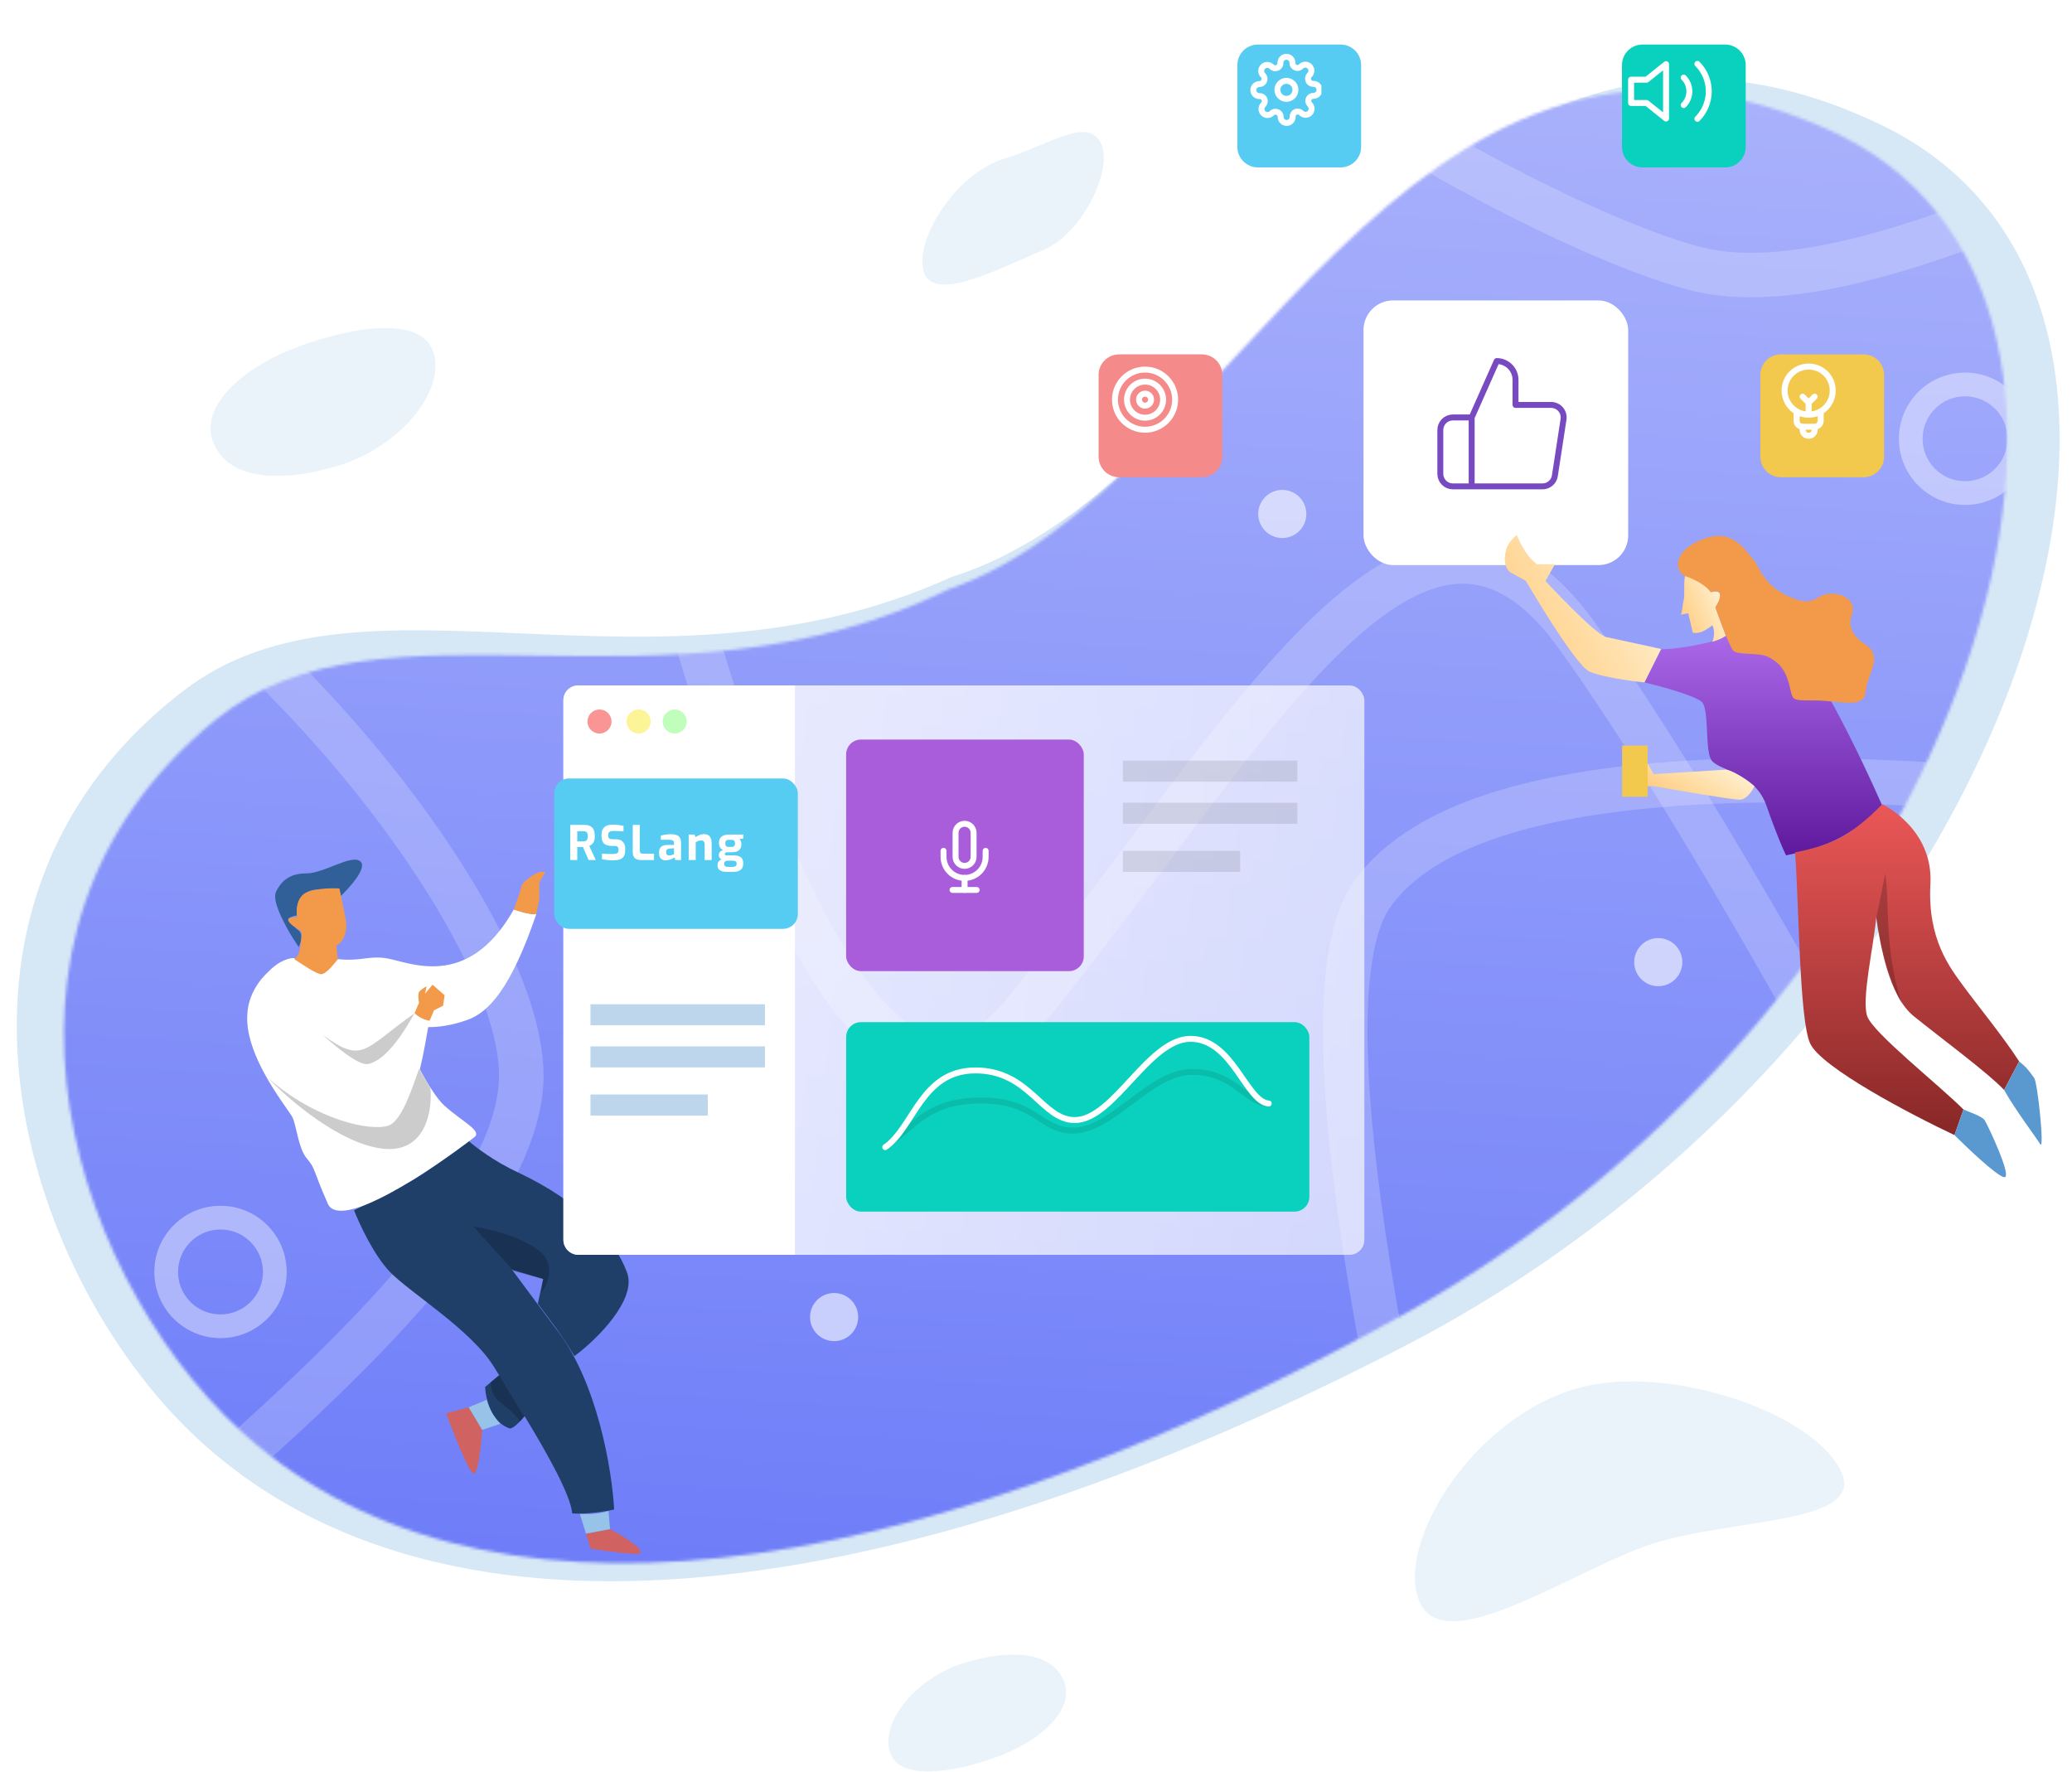 <svg fill="none" height="597" viewBox="0 0 698 597" width="698" xmlns="http://www.w3.org/2000/svg" xmlns:xlink="http://www.w3.org/1999/xlink"><filter id="a" color-interpolation-filters="sRGB" filterUnits="userSpaceOnUse" height="189.168" width="189.168" x="409.324" y="51.194"><feFlood flood-opacity="0" result="BackgroundImageFix"/><feColorMatrix in="SourceAlpha" type="matrix" values="0 0 0 0 0 0 0 0 0 0 0 0 0 0 0 0 0 0 127 0"/><feOffset/><feGaussianBlur stdDeviation="25"/><feColorMatrix type="matrix" values="0 0 0 0 0.063 0 0 0 0 0.439 0 0 0 0 0.694 0 0 0 0.25 0"/><feBlend in2="BackgroundImageFix" mode="normal" result="effect1_dropShadow"/><feBlend in="SourceGraphic" in2="effect1_dropShadow" mode="normal" result="shape"/></filter><filter id="b" color-interpolation-filters="sRGB" filterUnits="userSpaceOnUse" height="71.398" width="71.684" x="401.84" y="0"><feFlood flood-opacity="0" result="BackgroundImageFix"/><feColorMatrix in="SourceAlpha" type="matrix" values="0 0 0 0 0 0 0 0 0 0 0 0 0 0 0 0 0 0 127 0"/><feOffset dx="5" dy="5"/><feGaussianBlur stdDeviation="7.5"/><feColorMatrix type="matrix" values="0 0 0 0 0 0 0 0 0 0 0 0 0 0 0 0 0 0 0.15 0"/><feBlend in2="BackgroundImageFix" mode="normal" result="effect1_dropShadow"/><feBlend in="SourceGraphic" in2="effect1_dropShadow" mode="normal" result="shape"/></filter><filter id="c" color-interpolation-filters="sRGB" filterUnits="userSpaceOnUse" height="71.398" width="71.684" x="578.009" y="104.367"><feFlood flood-opacity="0" result="BackgroundImageFix"/><feColorMatrix in="SourceAlpha" type="matrix" values="0 0 0 0 0 0 0 0 0 0 0 0 0 0 0 0 0 0 127 0"/><feOffset dx="5" dy="5"/><feGaussianBlur stdDeviation="7.5"/><feColorMatrix type="matrix" values="0 0 0 0 0 0 0 0 0 0 0 0 0 0 0 0 0 0 0.15 0"/><feBlend in2="BackgroundImageFix" mode="normal" result="effect1_dropShadow"/><feBlend in="SourceGraphic" in2="effect1_dropShadow" mode="normal" result="shape"/></filter><filter id="d" color-interpolation-filters="sRGB" filterUnits="userSpaceOnUse" height="71.398" width="71.684" x="355.09" y="104.367"><feFlood flood-opacity="0" result="BackgroundImageFix"/><feColorMatrix in="SourceAlpha" type="matrix" values="0 0 0 0 0 0 0 0 0 0 0 0 0 0 0 0 0 0 127 0"/><feOffset dx="5" dy="5"/><feGaussianBlur stdDeviation="7.5"/><feColorMatrix type="matrix" values="0 0 0 0 0 0 0 0 0 0 0 0 0 0 0 0 0 0 0.15 0"/><feBlend in2="BackgroundImageFix" mode="normal" result="effect1_dropShadow"/><feBlend in="SourceGraphic" in2="effect1_dropShadow" mode="normal" result="shape"/></filter><filter id="e" color-interpolation-filters="sRGB" filterUnits="userSpaceOnUse" height="71.398" width="71.684" x="531.398" y="0"><feFlood flood-opacity="0" result="BackgroundImageFix"/><feColorMatrix in="SourceAlpha" type="matrix" values="0 0 0 0 0 0 0 0 0 0 0 0 0 0 0 0 0 0 127 0"/><feOffset dx="5" dy="5"/><feGaussianBlur stdDeviation="7.5"/><feColorMatrix type="matrix" values="0 0 0 0 0 0 0 0 0 0 0 0 0 0 0 0 0 0 0.15 0"/><feBlend in2="BackgroundImageFix" mode="normal" result="effect1_dropShadow"/><feBlend in="SourceGraphic" in2="effect1_dropShadow" mode="normal" result="shape"/></filter><filter id="f" color-interpolation-filters="sRGB" filterUnits="userSpaceOnUse" height="70.663" width="102.075" x="176.688" y="252.237"><feFlood flood-opacity="0" result="BackgroundImageFix"/><feColorMatrix in="SourceAlpha" type="matrix" values="0 0 0 0 0 0 0 0 0 0 0 0 0 0 0 0 0 0 127 0"/><feOffset dx="5" dy="5"/><feGaussianBlur stdDeviation="5"/><feColorMatrix type="matrix" values="0 0 0 0 0.063 0 0 0 0 0.439 0 0 0 0 0.694 0 0 0 0.2 0"/><feBlend in2="BackgroundImageFix" mode="normal" result="effect1_dropShadow"/><feBlend in="SourceGraphic" in2="effect1_dropShadow" mode="normal" result="shape"/></filter><filter id="g" color-interpolation-filters="sRGB" filterUnits="userSpaceOnUse" height="83.836" width="176.043" x="275.042" y="334.325"><feFlood flood-opacity="0" result="BackgroundImageFix"/><feColorMatrix in="SourceAlpha" type="matrix" values="0 0 0 0 0 0 0 0 0 0 0 0 0 0 0 0 0 0 127 0"/><feOffset dy="4"/><feGaussianBlur stdDeviation="5"/><feColorMatrix type="matrix" values="0 0 0 0 0.435 0 0 0 0 0.812 0 0 0 0 0.592 0 0 0 0.2 0"/><feBlend in2="BackgroundImageFix" mode="normal" result="effect1_dropShadow"/><feBlend in="SourceGraphic" in2="effect1_dropShadow" mode="normal" result="shape"/></filter><linearGradient id="h" gradientUnits="userSpaceOnUse" x1="380.913" x2="342.588" y1="-97.729" y2="581.997"><stop offset="0" stop-color="#b6bdfc"/><stop offset="1" stop-color="#6979f8"/></linearGradient><linearGradient id="i"><stop offset="0" stop-color="#fff8e1"/><stop offset="1" stop-color="#ffcc80"/></linearGradient><linearGradient id="j" gradientUnits="userSpaceOnUse" x1="567.475" x2="515.017" xlink:href="#i" y1="192.971" y2="227.239"/><linearGradient id="k" gradientUnits="userSpaceOnUse" x1="594.066" x2="594.066" y1="209.857" y2="288.142"><stop offset="0" stop-color="#af6ced"/><stop offset="1" stop-color="#5e199d"/></linearGradient><linearGradient id="l" gradientUnits="userSpaceOnUse" x1="642.449" x2="642.449" y1="270.916" y2="382.376"><stop offset="0" stop-color="#eb5757"/><stop offset="1" stop-color="#872727"/></linearGradient><linearGradient id="m" gradientUnits="userSpaceOnUse" x1="583.668" x2="565.307" xlink:href="#i" y1="199.629" y2="207.339"/><linearGradient id="n" gradientUnits="userSpaceOnUse" x1="596.394" x2="584.559" xlink:href="#i" y1="260.358" y2="281.919"/><linearGradient id="o" gradientUnits="userSpaceOnUse" x1="196.272" x2="505.826" y1="300.965" y2="334.91"><stop offset=".127" stop-color="#fff"/><stop offset=".972" stop-color="#fff" stop-opacity=".8"/></linearGradient><clipPath id="p"><path d="m420.82 18.106h24.318v24.318h-24.318z"/></clipPath><clipPath id="q"><path d="m421.202 18.106h24.318v24.318h-24.318z"/></clipPath><clipPath id="r"><path d="m312.782 276.489h24.318v24.318h-24.318z"/></clipPath><mask id="s" height="497" maskUnits="userSpaceOnUse" width="656" x="21" y="30"><path d="m615.328 43.382c-142.437-62.899-199.532 122.135-295.692 155.111-95.701 46.93-190.518-1.965-247.012 43.968-89.549 72.809-46.107 194.346 13.823 244.268 85.943 71.591 234.406 40.59 386.444-43.968 190.485-105.941 267.33-344.227 142.437-399.378z" fill="#98c3e8"/></mask><g fill="#98c3e8"><path d="m633.208 41.827c-146.696-69.807-211.406 121.084-312.561 152.493-101.068 45.948-198.522-7.833-258.697 38.269-95.384 73.076-53.519 200.919 7.544 254.711 87.567 77.139 243.182 49.376 404.028-34.034 201.521-104.502 288.314-350.23 159.686-411.439z" opacity=".4"/><path d="m145.717 117.913c5.067 12.666-10.132 32.425-31.918 39.011-18.745 5.667-36.984 5.066-42.05-8.106-4.482-11.653 9.626-24.319 25.838-30.905 16.212-6.586 43.064-12.666 48.13 0z" opacity=".2"/><path d="m311.387 92.075c-3.943-10.071 9.946-33.574 27.158-38.708 14.81-4.418 28.684-14.829 32.625-4.356 3.485 9.265-7.186 30.22-20.002 35.378s-35.838 17.757-39.781 7.686z" opacity=".2"/><path d="m300.03 590.821c-3.942-10.072 8.13-25.686 25.342-30.821 14.81-4.418 29.195-3.864 33.135 6.609 3.486 9.265-7.696 19.256-20.512 24.414s-34.022 9.869-37.965-.202z" opacity=".2"/><path d="m478.143 539.483c-8.202-19.283 17.941-62.129 53.703-71.942 30.773-8.444 80.463 8.826 88.661 28.878 7.252 17.738-40.247 14.804-66.875 24.666-26.627 9.862-67.287 37.68-75.489 18.398z" opacity=".2"/></g><g mask="url(#s)"><path d="m-85.898-51.402h815.844v690.526h-815.844z" fill="url(#h)"/><path d="m17.041 168.543c74.807 37.724 158.566 143.314 158.566 193.732 0 62.019-131.499 157.073-191.813 210.994l514.698 33.247c-18.329-82.053-64.607-264.468-36.445-304.982 36.445-52.429 183.927-39.642 266.62-30.051l22.378-233.372c-40.28 16.837-130.433 65.216-179.664 52.429-45.571-11.837-132.991-62.872-170.075-95.267" stroke="#fff" stroke-opacity=".2" stroke-width="15"/><path d="m209.493 111c20.46 106.562 76.086 301.913 134.909 230.814 73.528-88.873 131.711-203.961 186.698-127.875 43.989 60.869 108.694 180.944 135.548 233.372" stroke="#fff" stroke-opacity=".2" stroke-width="15"/><path clip-rule="evenodd" d="m440.072 173.136c0 4.477-3.63 8.106-8.107 8.106-4.476 0-8.106-3.629-8.106-8.106s3.63-8.106 8.106-8.106c4.477 0 8.107 3.629 8.107 8.106zm-335.392 175.295c4.477 0 8.106-3.629 8.106-8.106s-3.629-8.106-8.106-8.106-8.106 3.629-8.106 8.106 3.629 8.106 8.106 8.106zm176.308 103.354c4.477 0 8.107-3.63 8.107-8.106 0-4.477-3.63-8.107-8.107-8.107-4.476 0-8.106 3.63-8.106 8.107 0 4.476 3.63 8.106 8.106 8.106zm277.636-119.566c4.477 0 8.106-3.629 8.106-8.106s-3.629-8.106-8.106-8.106-8.106 3.629-8.106 8.106 3.629 8.106 8.106 8.106z" fill="#fff" fill-opacity=".6" fill-rule="evenodd"/><g stroke="#fff" stroke-opacity=".4" stroke-width="8"><circle cx="74.282" cy="428.48" r="18.292"/><circle cx="661.977" cy="147.805" r="18.292"/><circle cx="408.66" cy="383.896" r="18.292"/></g></g><g filter="url(#a)"><rect fill="#fff" height="89.168" rx="10" width="89.168" x="459.324" y="101.194"/></g><path d="m495.762 163.848h-6.333c-1.12 0-2.194-.445-2.986-1.237-.791-.792-1.236-1.866-1.236-2.985v-14.777c0-1.12.445-2.194 1.236-2.985.792-.792 1.866-1.237 2.986-1.237h6.333m14.776-4.222v-8.444c0-1.679-.667-3.29-1.854-4.478-1.188-1.188-2.799-1.855-4.479-1.855l-8.443 18.999v23.221h23.811c1.019.011 2.007-.346 2.782-1.005.776-.66 1.288-1.577 1.44-2.584l2.913-18.999c.092-.605.052-1.223-.119-1.81-.171-.588-.467-1.132-.869-1.594-.401-.462-.899-.831-1.457-1.081-.558-.251-1.164-.377-1.776-.37z" stroke="#784ac1" stroke-linecap="round" stroke-linejoin="round" stroke-width="2"/><g filter="url(#b)"><path d="m446.579 10h-27.794c-3.836 0-6.945 3.088-6.945 6.897v27.604c0 3.809 3.109 6.897 6.945 6.897h27.794c3.836 0 6.945-3.088 6.945-6.897v-27.604c0-3.809-3.109-6.897-6.945-6.897z" fill="#56ccf2"/></g><g clip-path="url(#p)"><g clip-path="url(#q)" stroke="#fff" stroke-linecap="round" stroke-linejoin="round" stroke-width="2"><path d="m433.361 33.305c1.679 0 3.04-1.361 3.04-3.04s-1.361-3.04-3.04-3.04-3.04 1.361-3.04 3.04 1.361 3.04 3.04 3.04z"/><path d="m440.859 33.305c-.134.306-.175.645-.115.973s.216.632.45.871l.061.061c.188.188.338.412.44.658.101.246.154.51.154.776 0 .266-.053.53-.154.776-.102.246-.252.469-.44.658-.189.188-.412.338-.658.44s-.51.154-.776.154-.53-.052-.776-.154-.47-.252-.658-.44l-.061-.061c-.239-.234-.542-.39-.871-.45-.328-.06-.667-.019-.973.116-.3.129-.555.342-.735.614-.18.272-.277.59-.278.916v.172c0 .537-.214 1.053-.594 1.433-.38.38-.895.594-1.433.594-.537 0-1.053-.213-1.433-.594-.38-.38-.593-.895-.593-1.433v-.091c-.008-.335-.117-.661-.312-.933-.195-.273-.468-.481-.783-.597-.305-.135-.644-.175-.973-.116s-.632.216-.871.45l-.06.061c-.189.188-.412.338-.658.44-.246.102-.51.154-.776.154-.267 0-.53-.052-.776-.154-.246-.102-.47-.252-.658-.44-.188-.188-.338-.412-.44-.658-.102-.246-.154-.51-.154-.776s.052-.53.154-.776.252-.47.44-.658l.061-.061c.233-.239.39-.542.45-.871.059-.329.019-.668-.116-.973-.128-.3-.342-.555-.613-.735-.272-.18-.591-.277-.917-.278h-.172c-.538 0-1.053-.213-1.433-.594-.38-.38-.594-.895-.594-1.433s.214-1.053.594-1.433c.38-.38.895-.594 1.433-.594h.091c.335-.008.661-.117.934-.312.272-.195.48-.468.596-.783.135-.306.175-.645.116-.973-.06-.329-.217-.632-.45-.871l-.061-.061c-.188-.188-.338-.412-.44-.658-.102-.246-.154-.51-.154-.776s.052-.53.154-.776c.102-.246.252-.47.44-.658.188-.188.412-.338.658-.44.246-.102.509-.154.776-.154.266 0 .53.052.776.154.246.102.469.251.657.44l.061.061c.239.234.542.39.871.45s.668.019.973-.116h.081c.3-.128.556-.342.736-.614.18-.272.276-.59.278-.916v-.172c0-.537.213-1.053.593-1.433.38-.38.896-.594 1.433-.594.538 0 1.053.213 1.433.594.38.38.594.895.594 1.433v.091c.001.326.098.645.278.916.18.272.435.485.735.614.306.135.645.175.973.116.329-.06.632-.216.871-.45l.061-.061c.188-.188.412-.338.658-.44s.509-.154.776-.154c.266 0 .53.052.776.154s.469.252.658.44c.188.188.337.412.439.658s.155.51.155.776c0 .266-.053.53-.155.776s-.251.469-.439.658l-.061.061c-.234.239-.391.542-.45.871-.06.329-.019.668.115.973v.081c.129.3.342.555.614.735.272.18.59.277.916.278h.173c.537 0 1.053.213 1.433.594.38.38.593.895.593 1.433 0 .537-.213 1.053-.593 1.433-.38.38-.896.594-1.433.594h-.092c-.326.001-.644.098-.916.278s-.485.436-.614.735z"/></g></g><g filter="url(#c)"><path d="m622.748 114.367h-27.795c-3.835 0-6.944 3.088-6.944 6.897v27.604c0 3.809 3.109 6.897 6.944 6.897h27.795c3.835 0 6.945-3.088 6.945-6.897v-27.604c0-3.809-3.11-6.897-6.945-6.897z" fill="#f2c94c"/></g><path d="m618.407 131.592c0-5.066-4.053-9.119-9.12-9.119-5.066 0-9.119 4.053-9.119 9.119 0 3.141 1.621 5.978 4.053 7.6v2.533c0 1.317.81 2.432 2.026 2.837v.203c0 1.722 1.318 3.039 3.04 3.039 1.723 0 3.04-1.317 3.04-3.039v-.203c1.216-.405 2.027-1.52 2.027-2.837v-2.533c2.431-1.622 4.053-4.459 4.053-7.6zm-16.213 0c0-3.952 3.141-7.093 7.093-7.093s7.093 3.141 7.093 7.093c0 3.547-2.634 6.485-6.08 6.992v-2.534l1.723-1.722c.405-.405.405-1.013 0-1.419-.405-.405-1.013-.405-1.419 0l-1.317 1.318-1.317-1.318c-.405-.405-1.013-.405-1.419 0-.405.406-.405 1.014 0 1.419l1.723 1.722v2.534c-3.445-.507-6.08-3.445-6.08-6.992zm7.093 14.186c-.608 0-1.013-.405-1.013-1.013h2.026c0 .608-.405 1.013-1.013 1.013zm3.04-4.053c0 .608-.405 1.013-1.013 1.013h-4.053c-.608 0-1.014-.405-1.014-1.013v-1.52c.912.304 1.926.506 3.04.506 1.115 0 2.128-.202 3.04-.506z" fill="#fff"/><g filter="url(#d)"><path d="m399.829 114.367h-27.794c-3.836 0-6.945 3.088-6.945 6.897v27.604c0 3.809 3.109 6.897 6.945 6.897h27.794c3.836 0 6.945-3.088 6.945-6.897v-27.604c0-3.809-3.109-6.897-6.945-6.897z" fill="#f58a8a"/></g><path d="m385.738 144.765c5.596 0 10.132-4.537 10.132-10.133s-4.536-10.133-10.132-10.133-10.133 4.537-10.133 10.133 4.537 10.133 10.133 10.133z" stroke="#fff" stroke-linecap="round" stroke-linejoin="round" stroke-width="2"/><path d="m385.738 140.711c3.357 0 6.079-2.721 6.079-6.079s-2.722-6.08-6.079-6.08c-3.358 0-6.08 2.722-6.08 6.08s2.722 6.079 6.08 6.079z" stroke="#fff" stroke-linecap="round" stroke-linejoin="round" stroke-width="2"/><path d="m385.738 136.658c1.119 0 2.026-.907 2.026-2.026s-.907-2.027-2.026-2.027c-1.12 0-2.027.908-2.027 2.027s.907 2.026 2.027 2.026z" stroke="#fff" stroke-linecap="round" stroke-linejoin="round" stroke-width="2"/><g filter="url(#e)"><path d="m576.138 10h-27.795c-3.835 0-6.945 3.088-6.945 6.897v27.604c0 3.809 3.11 6.897 6.945 6.897h27.795c3.835 0 6.944-3.088 6.944-6.897v-27.604c0-3.809-3.109-6.897-6.944-6.897z" fill="#0ad1bd"/></g><path d="m561.244 21.61-6.544 5.235h-5.235v7.853h5.235l6.544 5.235z" stroke="#fff" stroke-linecap="round" stroke-linejoin="round" stroke-width="2"/><path d="m571.806 21.519c2.454 2.454 3.832 5.783 3.832 9.253 0 3.47-1.378 6.799-3.832 9.253m-4.62-13.886c1.227 1.227 1.916 2.891 1.916 4.627s-.689 3.399-1.916 4.627" stroke="#fff" stroke-linecap="round" stroke-linejoin="round" stroke-width="2"/><path d="m507.343 185.295c-1.131 4.423.402 6.972 1.608 7.6 2.394 1.246 5.066 2.806 5.066 2.806s16.647 28.518 21.472 30.559c5.63 2.381 18.496 3.619 18.496 3.619l5.629-11.258s-12.866-2.815-18.495-4.021c-3.794-.813-20.507-18.899-20.507-18.899l3.217-5.629h-6.032c-4.423-3.217-6.819-9.843-6.819-9.843s-2.863 2.047-3.635 5.066z" fill="url(#j)"/><path d="m573.294 236.465c-2.027-2.026-13.68-5.235-19.252-6.586l5.572-11.146c2.196 0 8.613-.507 16.719-2.533 10.133-2.533 13.68-11.653 25.332-2.027 9.322 7.701 25.501 41.376 32.425 57.25-10.889 10.379-18.121 13.749-32.425 16.719-.844-1.689-3.344-7.397-6.586-16.719-4.053-11.653-16.719-11.653-18.746-15.706-2.026-4.053-.506-16.719-3.039-19.252z" fill="url(#k)"/><path d="m609.771 351.471c-3.648-8.106-3.715-46.61-5.066-64.342 12.356-2.429 18.881-5.557 29.385-16.213 0 0 17.225 8.106 16.212 26.852-1.013 18.745 6.607 28.21 11.146 34.451 4.053 5.573 13.679 17.394 18.745 25.332l-5.066 9.626c-5.573-5.911-21.887-17.935-30.398-24.825-8.511-6.891-11.315-24.15-12.666-33.438-.844 9.795-5.066 27.763-3.04 33.438 2.027 5.674 23.812 22.798 32.425 31.411l-3.04 8.613c-14.692-6.924-44.989-22.799-48.637-30.905z" fill="url(#l)"/><path d="m567.214 202.014c.405-1.621-.169-6.417.507-8.106 4.863.811 7.599 4.222 8.612 5.573 1.014-.169 2.467-.64 3.04.507.507 1.013 0 3.039-1.52 4.559l3.547 9.626c-1.681 1.092-2.704 1.458-4.56 2.027 1.013-2.533.507-4.56 0-5.573-3.648 2.837-5.066 2.702-6.586 2.533l-1.52-6.586-2.533.506c.506-.844.608-3.445 1.013-5.066z" fill="url(#m)"/><path d="m576.333 199.481c-2.026-2.837-6.924-4.898-9.119-5.573-4.053-3.04-2.027-9.626 7.599-12.666s13.679 5.066 15.706 7.093c2.027 2.026 3.04 8.613 12.159 12.666 9.12 4.053 8.613-1.014 14.186-1.014s8.106 3.547 7.093 6.587c-1.013 3.039-1.52 6.586 4.56 10.639 6.079 4.053.506 9.626 0 15.706-.507 6.079-8.613 3.039-17.226 3.039s-7.093 0-8.613-5.573-4.053-7.599-7.093-9.119c-3.039-1.52-10.132-.507-11.652-2.027-1.216-1.215-4.56-10.301-6.08-14.692.676-1.013 1.925-3.344 1.52-4.56s-2.195-.844-3.04-.506z" fill="#f2994a"/><path d="m557.081 260.783 24.319-1.519c2.837.405 7.599 3.884 9.626 5.573-.676 1.519-2.635 4.559-5.067 4.559-2.431 0-20.265-3.04-28.878-4.559h-2.026v-7.6z" fill="url(#n)"/><path d="m555.055 268.383v-17.225h-8.613v17.225z" fill="#f2c94c"/><path d="m675.127 396.562c-2.432-.406-12.328-9.795-16.719-14.186l3.04-8.613c2.026.844 6.282 2.331 7.093 3.546 1.013 1.52 9.626 19.759 6.586 19.253z" fill="#5a98d0"/><path d="m687.286 385.416c-1.216-2.027-8.613-11.822-12.159-18.239l5.066-9.626c2.365 2.026 2.534 2.026 5.067 5.573 1.178 1.649 3.546 24.825 2.026 22.292z" fill="#5a98d0"/><path d="m635.103 294.221-3.04 15.199c.507 5.573 3.546 19.253 8.613 28.879-6.08-19.253-4.053-33.607-5.573-44.078z" fill="#000" opacity=".2"/><path d="m198.914 521.7-1.52-5.066 8.106-1.52c3.884 2.026 11.349 6.485 10.133 8.106-.405.811-11.315-.676-16.719-1.52z" fill="#d06262"/><path d="m157.877 474.076 4.559 7.6c-.337 5.235-1.418 15.503-3.04 14.692-1.621-.81-6.755-13.848-9.119-20.265z" fill="#d06262"/><path d="m131.357 428.472c-5.4-5.608-10.307-16.18-12.085-20.765 5.196-2.513 16.742-8.256 21.363-11.123 4.62-2.867 13.384-9.372 17.188-12.265 2.219 2 8.676 6.935 16.753 10.669 20.743 9.794 32.59 22.441 36.685 33.767 3.275 9.06-10.144 22.471-17.768 28.09-4.417-7.506-7.074-10.542-12.311-17.692l1.78-8.304-10.461-3.108c1.546 2.062 6.614 8.854 14.515 19.524 14.256 17.819 19.193 48.264 19.88 61.259-2.66.584-9.209 1.661-14.126 1.3-.581-6.313-8.49-20.335-16.041-32.749-1.536 1.838-3.665 4.035-4.905 4.149-6.277-1.865-8.222-10.098-8.409-13.981l4.744-3.973c-.651-1.039-1.259-2.013-1.816-2.91-7.765-12.514-28.235-24.877-34.986-31.888z" fill="#1f3f68"/><path d="m159.748 383.124c-14.727 11.361-45.211 31.734-49.331 22.345-5.15-11.737-4.14-11.83-6.988-15.13-2.847-3.299-3.543-10.867-4.831-13.801-.647-1.475-5.864-7.926-10.034-15.866 0 0-.125-.23-.337-.65-2.961-5.778-5.299-12.28-4.914-18.201.294-8.676 6.894-14.272 6.894-14.272 3.933-4.193 7.622-4.897 8.9-4.785l.024.017c3.075 2.091 7.621 5.183 9.232 5.034 1.614-.148 3.916-3.196 5.436-4.716 7.707.818 10.061-1.156 16.085-.335 7.428 1.014 27.486 11.481 43.192-16.384 1.56.366 5.077 1.752 7.599 1.52-8.613 25.332-16.212 33.216-23.305 35.699-5.444 1.906-9.732 2.437-13.12 2.402-.622 3.305-1.448 8.737-2.825 14.276 2.831 5.184 5.824 9.945 8.175 12.079 6.106 5.543 13.001 8.603 10.148 10.768z" fill="#fff"/><path d="m159.459 413.169 13.593 15.03 9.91 2.65-.591 4.633c2.275-2.923 5.191-9.94-1.346-14.63s-17.101-7.077-21.566-7.683z" fill="#000" fill-opacity=".2"/><path d="m168.135 463.248 8.409 13.981-1.374 1.652c-1.241-2.429-4.501-4.673-7.255-6.964-2.204-1.832-2.666-5.012-2.621-6.373z" fill="#000" fill-opacity=".2"/><path d="m129.066 386.964c-14.386-1.526-31.881-16.571-38.83-23.902 16.069 14.294 34.742 18.173 40.656 16.102 4.732-1.656 8.36-13.987 10.266-19.08l3.849 6.589c.68 7.4-1.555 21.817-15.941 20.291z" fill="#000" fill-opacity=".2"/><path d="m123.898 358.439c-3.189.583-11.443-6.409-15.147-9.8 13.634 9.939 13.661 4.859 30.887-7.301-.748 1.087-8.107 15.706-15.74 17.101z" fill="#000" fill-opacity=".2"/><path d="m144.704 343.871c-1.736-.348-3.246-.936-5.066-2.533l1.52-3.546c-.169-.845-.406-2.736 0-3.547.405-.81 2.026-1.688 2.533-2.026l-.507 2.533 2.533-3.04 4.053 3.547-.506 3.546-3.04 1.52z" fill="#f2994a"/><path d="m181.688 302.834-1.013 5.066c-1.621.406-5.911-.844-7.599-1.52.506-1.519 2.127-5.573 2.533-7.599.405-2.027 4.222-4.222 6.079-5.066h2.027l-2.027 3.546z" fill="#f2994a"/><path d="m96.574 312.46c.811 1.621 3.04 5.067 4.053 6.586.675-1.351 1.621-4.357 0-5.573-1.621-1.215-3.04-3.208-3.546-4.053.507-.337 1.824-1.013 3.039-1.013-.81-6.079 3.378-8.275 5.573-8.613l8.613-.506.507 2.533c3.208-3.04 9.018-9.626 6.586-11.653-3.04-2.533-12.159 4.053-18.239 4.053-6.08 0-8.613 3.04-10.133 6.08s2.533 10.133 3.546 12.159z" fill="#316099"/><path d="m108.226 328.166c-1.621 0-6.248-3.209-9.119-5.067 1.351-.675 2.027-3.242 2.027-4.053 0-1.013 1.013-5.066 0-5.573-1.014-.506-4.053-2.533-4.053-3.546 0-.811 2.027-1.013 3.039-1.013-.337-1.689-.405-5.573 2.027-7.6 2.432-2.026 9.119-2.195 12.159-2.026.169.675.811 3.546 2.027 9.626 1.216 6.079-1.52 8.95-3.04 9.626l.506 4.559c-1.182 1.52-3.951 5.067-5.573 5.067z" fill="#f2994a"/><path d="m205.5 515.113-.507-6.079c-3.578.959-5.703 1.128-9.626 1.013l2.027 6.586z" fill="#98c3e8"/><path d="m162.436 481.676 6.08-2.027c-2.714-3.118-3.627-4.896-4.56-8.106l-6.08 2.533z" fill="#98c3e8"/><rect fill="url(#o)" height="191.813" opacity=".8" rx="5" width="269.817" x="189.794" y="230.893"/><path d="m189.794 235.893c0-2.762 2.239-5 5-5h73.004v191.812h-73.004c-2.761 0-5-2.238-5-5z" fill="#fff"/><circle cx="201.954" cy="243.052" fill="#fa9595" r="4.053"/><circle cx="215.126" cy="243.052" fill="#fdf397" r="4.053"/><circle cx="227.285" cy="243.052" fill="#c1febb" r="4.053"/><path clip-rule="evenodd" d="m198.914 338.299h58.769v7.093h-58.769zm0 14.186h58.769v7.092h-58.769zm39.517 16.212h-39.517v7.093h39.517z" fill="#5a98d0" fill-rule="evenodd" opacity=".4"/><path clip-rule="evenodd" d="m378.262 256.224h58.77v7.093h-58.77zm0 14.186h58.77v7.093h-58.77zm39.518 16.212h-39.518v7.093h39.518z" fill="#000" fill-rule="evenodd" opacity=".1"/><g filter="url(#f)"><rect fill="#56ccf2" height="50.663" rx="5" width="82.075" x="181.688" y="257.237"/></g><path d="m192.098 277.882h4.896c1.046 0 1.867.283 2.464.848.608.555.912 1.536.912 2.944 0 .992-.17 1.728-.512 2.208-.33.48-.784.843-1.36 1.088l2.208 4.752h-2.416l-1.904-4.384c-.512 0-1.152-.01-1.92-.032v4.416h-2.368zm4.48 5.552c.459 0 .811-.128 1.056-.384.246-.266.368-.725.368-1.376 0-.629-.122-1.061-.368-1.296-.245-.245-.597-.368-1.056-.368h-2.112v3.424zm9.919 6.384c-.608 0-1.258-.037-1.952-.112-.693-.074-1.28-.17-1.76-.288v-1.872c.95.096 2.15.144 3.6.144.651 0 1.142-.085 1.472-.256.331-.181.496-.496.496-.944v-.432c0-.352-.106-.618-.32-.8-.202-.192-.496-.288-.88-.288h-1.008c-1.173 0-2.053-.256-2.64-.768-.576-.512-.864-1.349-.864-2.512v-.576c0-2.218 1.275-3.328 3.824-3.328.598 0 1.216.043 1.856.128.64.075 1.216.166 1.728.272v1.872c-1.461-.096-2.565-.144-3.312-.144-.608 0-1.066.096-1.376.288-.309.182-.464.523-.464 1.024v.32c0 .406.112.704.336.896.235.182.587.272 1.056.272h1.168c1.024 0 1.803.283 2.336.848.544.555.816 1.286.816 2.192v.672c0 .896-.165 1.595-.496 2.096-.33.491-.794.832-1.392 1.024-.597.182-1.338.272-2.224.272zm9.454-.096c-.949 0-1.653-.218-2.112-.656-.458-.437-.688-1.152-.688-2.144v-9.04h2.368v8.656c0 .694.352 1.04 1.056 1.04h3.744v2.144zm8.275.096c-.662 0-1.195-.192-1.6-.576-.395-.394-.592-.928-.592-1.6v-.768c0-.682.234-1.226.704-1.632.48-.405 1.189-.608 2.128-.608h2.192v-.592c0-.288-.048-.512-.144-.672-.096-.17-.278-.293-.544-.368-.267-.085-.662-.128-1.184-.128h-2.576v-1.376c1.056-.32 2.202-.48 3.44-.48 1.13 0 1.973.214 2.528.64.565.427.848 1.168.848 2.224v5.84h-1.872l-.384-.912c-.118.118-.326.256-.624.416-.299.16-.656.299-1.072.416-.406.118-.822.176-1.248.176zm1.232-1.648c.245 0 .549-.053.912-.16.362-.117.592-.202.688-.256v-2l-1.44.096c-.811.064-1.216.416-1.216 1.056v.352c0 .608.352.912 1.056.912zm6.541-7.04h1.952l.416.88c.352-.288.773-.528 1.264-.72.49-.202.97-.304 1.44-.304.97 0 1.658.278 2.064.832.405.555.608 1.302.608 2.24v5.664h-2.368v-5.36c0-.405-.112-.714-.336-.928-.214-.213-.512-.32-.896-.32-.587 0-1.179.214-1.776.64v5.968h-2.368zm18.427 1.296-1.312.24c.192.203.347.438.464.704.118.267.176.63.176 1.088 0 .8-.25 1.44-.752 1.92-.501.47-1.285.704-2.352.704h-1.52c-.65 0-.976.198-.976.592 0 .171.07.294.208.368.15.075.331.112.544.112h2.368c1.024 0 1.798.208 2.32.624.523.406.784 1.056.784 1.952v.24c0 .864-.272 1.531-.816 2-.544.48-1.36.72-2.448.72h-2.576c-.832 0-1.509-.181-2.032-.544-.522-.362-.784-.869-.784-1.52v-.256c0-.426.118-.8.352-1.12.235-.32.55-.57.944-.752-.576-.341-.864-.816-.864-1.424 0-.426.123-.784.368-1.072.256-.298.608-.501 1.056-.608-.48-.256-.832-.597-1.056-1.024-.213-.426-.32-.906-.32-1.44 0-.949.294-1.653.88-2.112.587-.458 1.483-.688 2.688-.688h4.656zm-4.048 2.88c.459 0 .779-.101.96-.304.182-.202.272-.496.272-.88 0-.437-.096-.746-.288-.928-.192-.192-.485-.288-.88-.288h-.896c-.416 0-.725.091-.928.272-.192.182-.288.486-.288.912 0 .416.091.726.272.928.192.192.48.288.864.288zm-1.216 4.624c-.362 0-.656.086-.88.256-.213.171-.32.411-.32.72v.176c0 .31.102.544.304.704.214.16.523.24.928.24h1.632c.406 0 .726-.08.96-.24.235-.149.352-.378.352-.688v-.256c0-.288-.106-.512-.32-.672-.202-.16-.512-.24-.928-.24z" fill="#fff"/><rect fill="#aa5ddb" height="78.022" rx="5" width="80.048" x="285.042" y="249.131"/><g clip-path="url(#r)" stroke="#fff" stroke-linecap="round" stroke-linejoin="round" stroke-width="2"><path d="m324.942 277.502c-.807 0-1.58.321-2.15.891s-.89 1.343-.89 2.149v8.106c0 .807.32 1.58.89 2.15s1.343.89 2.15.89c.806 0 1.579-.32 2.149-.89s.89-1.343.89-2.15v-8.106c0-.806-.32-1.579-.89-2.149s-1.343-.891-2.149-.891z"/><path d="m332.034 286.622v2.026c0 1.882-.747 3.686-2.077 5.016s-3.134 2.077-5.015 2.077c-1.882 0-3.686-.747-5.016-2.077s-2.077-3.134-2.077-5.016v-2.026"/><path d="m324.941 295.741v4.054"/><path d="m320.888 299.794h8.107"/></g><g filter="url(#g)"><rect fill="#0ad1bd" height="63.836" rx="5" width="156.043" x="285.042" y="340.325"/></g><path d="m298.721 385.922c9.626-6.586 13.679-15.199 31.918-15.199 18.238 0 19.839 10.133 30.904 10.133 13.173 0 25.839-19.759 40.024-19.759 14.186 0 17.733 10.133 25.332 10.639" stroke="#000" stroke-linecap="round" stroke-linejoin="round" stroke-opacity=".1" stroke-width="2"/><path d="m298.214 386.429c9.626-6.586 12.159-25.838 30.398-25.838s22.373 16.719 33.438 16.719c13.172 0 24.825-27.359 39.011-27.359 14.185 0 18.745 21.279 26.345 21.786" stroke="#fff" stroke-linecap="round" stroke-linejoin="round" stroke-width="2"/></svg>